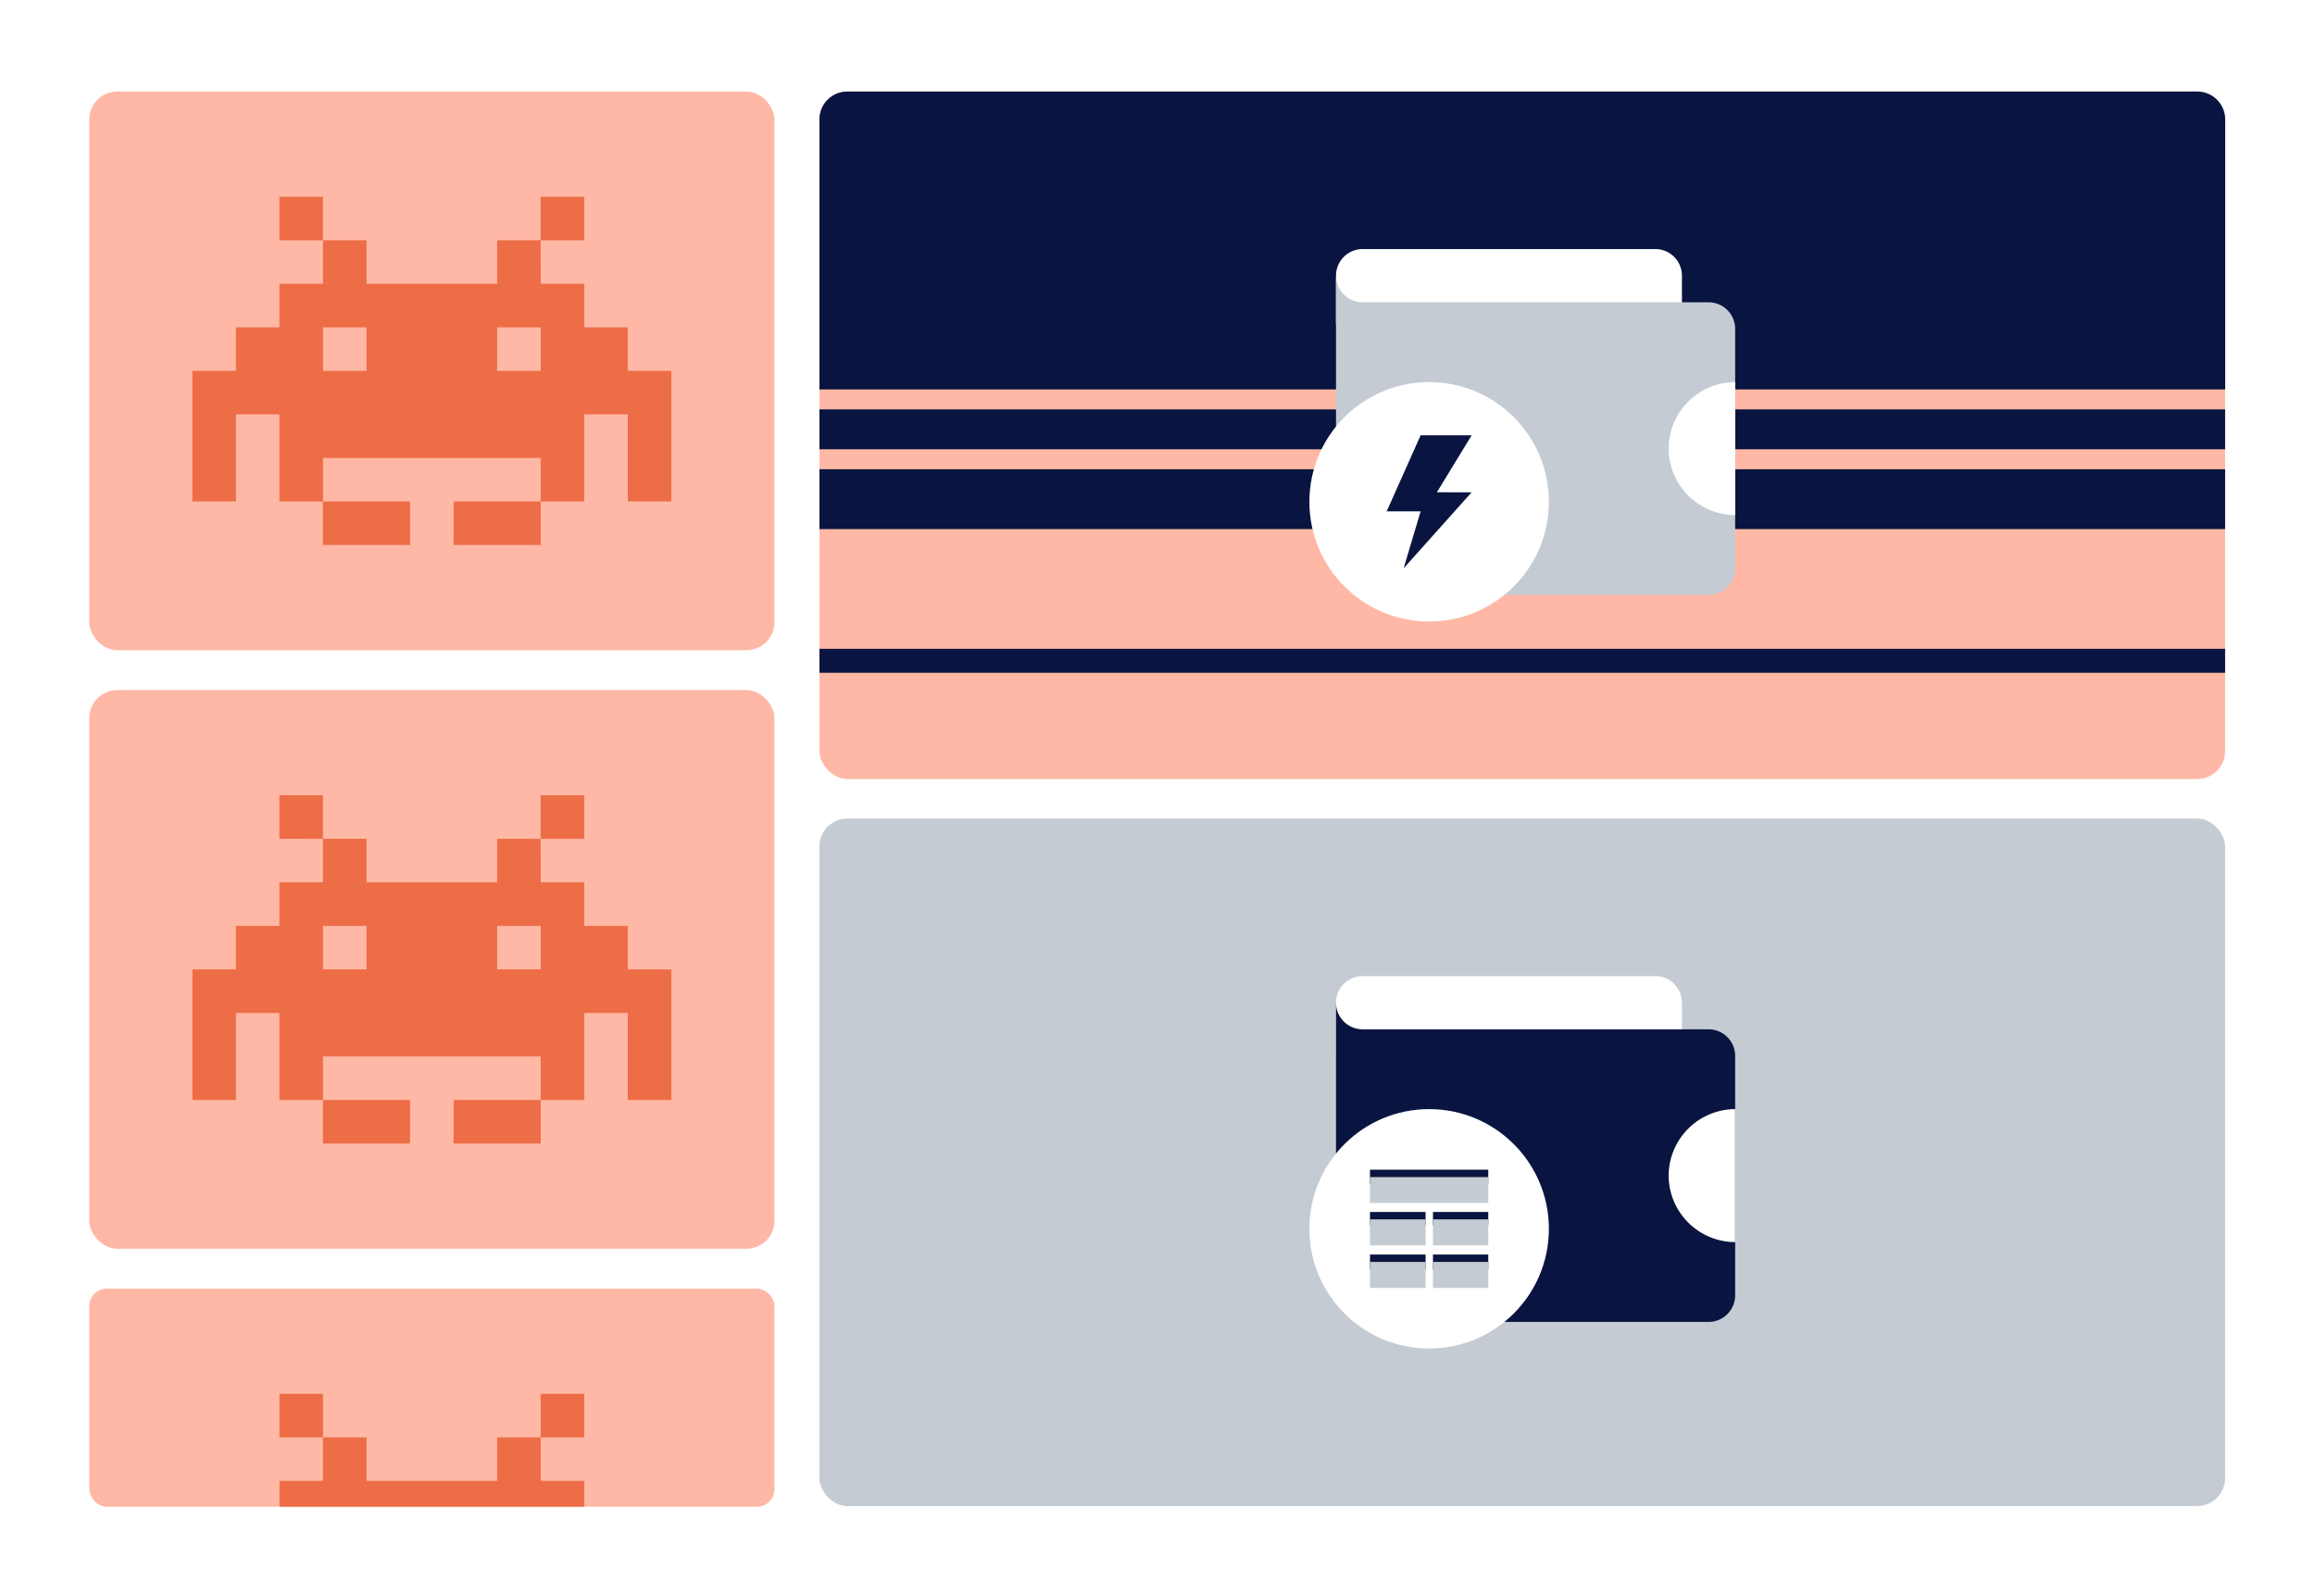 <svg id="Layer_1" data-name="Layer 1" xmlns="http://www.w3.org/2000/svg" viewBox="0 0 1160 800"><defs><style>.cls-1{fill:#fff;}.cls-2{fill:#c4cbd2;}.cls-3{fill:#feb8a5;}.cls-4{fill:#091440;}.cls-5{fill:none;}.cls-6,.cls-7{fill:#ed6d47;}.cls-6{fill-rule:evenodd;}</style></defs><rect class="cls-1" width="1160" height="800"/><rect class="cls-2" x="410.6" y="410.27" width="704.35" height="344.59" rx="14"/><rect class="cls-3" x="410.6" y="45.88" width="704.35" height="344.59" rx="14"/><rect class="cls-3" x="44.73" y="45.88" width="343.33" height="280" rx="14"/><path class="cls-1" d="M682.78,489.23H829.45a13.33,13.33,0,0,1,13.33,13.34v24H669.45v-24A13.33,13.33,0,0,1,682.78,489.23Z"/><path class="cls-4" d="M696.11,662.57h160a13.34,13.34,0,0,0,13.34-13.34v-120a13.33,13.33,0,0,0-13.34-13.33H682.78a13.33,13.33,0,0,1-13.33-13.33h0V635.9A26.66,26.66,0,0,0,696.11,662.57Z"/><path class="cls-1" d="M836.11,589.23a33.52,33.52,0,0,0,33.34,33.34V555.9A33.51,33.51,0,0,0,836.11,589.23Z"/><circle class="cls-1" cx="716.11" cy="615.9" r="60"/><rect class="cls-5" x="642.78" y="462.57" width="240" height="240"/><rect class="cls-4" x="686.48" y="607.46" width="27.85" height="6.59"/><rect class="cls-4" x="718.04" y="607.46" width="27.7" height="6.59"/><rect class="cls-4" x="686.48" y="628.79" width="27.85" height="7.48"/><rect class="cls-4" x="718.04" y="628.79" width="27.7" height="7.48"/><rect class="cls-4" x="686.48" y="586.27" width="59.26" height="7.41"/><rect class="cls-2" x="686.48" y="611.16" width="27.85" height="13.04"/><rect class="cls-2" x="718.04" y="611.16" width="27.7" height="13.04"/><rect class="cls-2" x="686.48" y="632.49" width="27.85" height="13.04"/><rect class="cls-2" x="718.04" y="632.49" width="27.7" height="13.04"/><rect class="cls-2" x="686.48" y="589.97" width="59.26" height="12.96"/><rect class="cls-5" x="682.78" y="582.57" width="66.67" height="66.67"/><path class="cls-6" d="M140,98.61h21.82v21.82H140Zm130.91,21.82H249.12v21.81H183.67V120.43H161.85v21.81H140v21.82H118.21v21.82H96.39v65.45h21.82V207.7H140v43.63h21.82v21.82h43.63V251.33H161.85V229.52H270.94v21.81H227.3v21.82h43.64V251.33h21.82V207.7h21.81v43.63h21.82V185.88H314.57V164.06H292.76V142.24H270.94Zm0,0V98.61h21.82v21.82ZM161.85,164.06h21.82v21.82H161.85Zm87.27,0h21.82v21.82H249.12Z"/><rect class="cls-3" x="44.73" y="345.88" width="343.33" height="280" rx="14"/><path class="cls-6" d="M140,398.61h21.82v21.82H140Zm130.91,21.82H249.12v21.81H183.67V420.43H161.85v21.81H140v21.82H118.21v21.82H96.39v65.45h21.82V507.7H140v43.63h21.82v21.82h43.63V551.33H161.85V529.52H270.94v21.81H227.3v21.82h43.64V551.33h21.82V507.7h21.81v43.63h21.82V485.88H314.57V464.06H292.76V442.24H270.94Zm0,0V398.61h21.82v21.82ZM161.85,464.06h21.82v21.82H161.85Zm87.27,0h21.82v21.82H249.12Z"/><rect class="cls-3" x="44.73" y="645.88" width="343.33" height="109.31" rx="8.75"/><rect class="cls-5" x="44.73" y="645.88" width="343.33" height="109.31" rx="8.75"/><path class="cls-4" d="M1115,195.19V59.88a14,14,0,0,0-14-14H424.6a14,14,0,0,0-14,14V195.19Z"/><rect class="cls-4" x="410.6" y="325.19" width="704.35" height="12"/><rect class="cls-4" x="410.6" y="205.19" width="704.35" height="20"/><rect class="cls-4" x="410.6" y="235.19" width="704.35" height="30"/><path class="cls-1" d="M682.78,124.84H829.45a13.33,13.33,0,0,1,13.33,13.33v24H669.45v-24A13.33,13.33,0,0,1,682.78,124.84Z"/><path class="cls-2" d="M696.11,298.17h160a13.33,13.33,0,0,0,13.34-13.33v-120a13.33,13.33,0,0,0-13.34-13.33H682.78a13.33,13.33,0,0,1-13.33-13.34h0V271.51A26.66,26.66,0,0,0,696.11,298.17Z"/><path class="cls-1" d="M836.11,224.84a33.51,33.51,0,0,0,33.34,33.33V191.51A33.51,33.51,0,0,0,836.11,224.84Z"/><circle class="cls-1" cx="716.11" cy="251.51" r="60"/><rect class="cls-5" x="642.78" y="98.17" width="240" height="240"/><path class="cls-4" d="M737.41,218.17H711.85l-17,38.1h17l-8.52,28.57,34.08-38.1H720Z"/><rect class="cls-7" x="140.03" y="698.61" width="21.82" height="21.82"/><rect class="cls-7" x="270.94" y="698.61" width="21.82" height="21.82"/><polygon class="cls-7" points="249.12 742.24 183.67 742.24 183.67 720.43 161.85 720.43 161.85 742.24 140.03 742.24 140.03 755.19 292.76 755.19 292.76 742.24 270.94 742.24 270.94 720.43 249.12 720.43 249.12 742.24"/></svg>